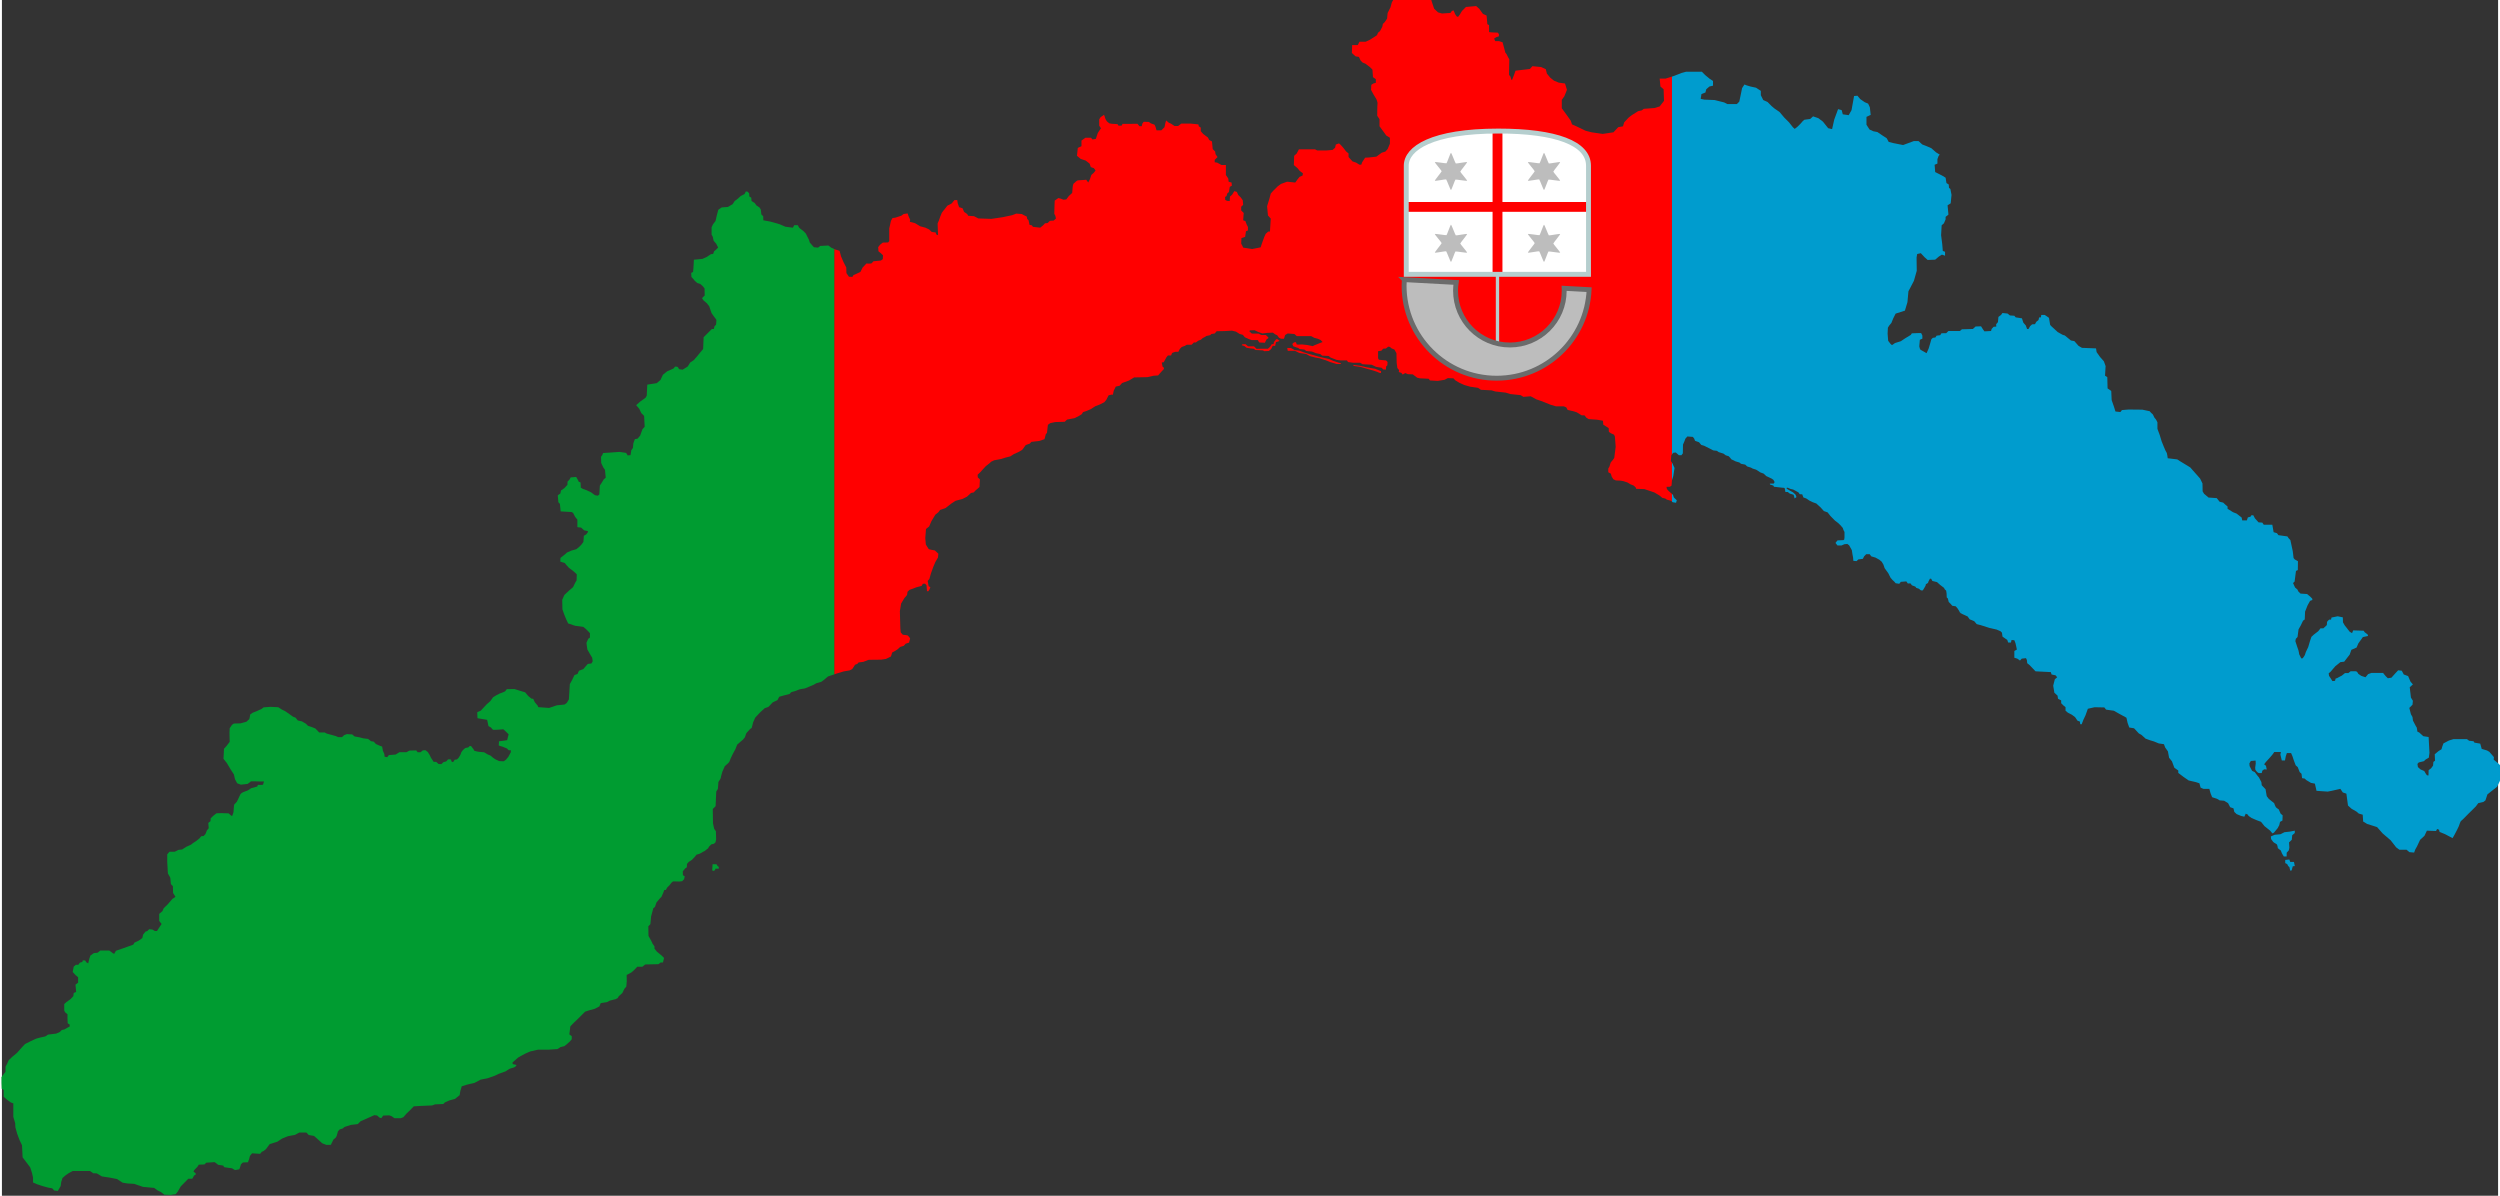 <?xml version="1.0" encoding="UTF-8" standalone="no"?>
<!-- Generator: Adobe Illustrator 12.0.0, SVG Export Plug-In  -->

<svg
   xmlns:dc="http://purl.org/dc/elements/1.1/"
   xmlns:cc="http://creativecommons.org/ns#"
   xmlns:rdf="http://www.w3.org/1999/02/22-rdf-syntax-ns#"
   xmlns:svg="http://www.w3.org/2000/svg"
   xmlns="http://www.w3.org/2000/svg"
   xmlns:sodipodi="http://sodipodi.sourceforge.net/DTD/sodipodi-0.dtd"
   xmlns:inkscape="http://www.inkscape.org/namespaces/inkscape"
   version="1.0"
   width="2813.375"
   height="1345.625"
   viewBox="0 0 1015.941 486.668"
   enable-background="new 0 0 325 217"
   xml:space="preserve"
   id="svg2"
   sodipodi:version="0.32"
   inkscape:version="0.48.1 "
   sodipodi:docname="AJAX.svg"
   inkscape:output_extension="org.inkscape.output.svg.inkscape"
   sodipodi:modified="true"><rect x="0" y="0" width="1015.941" height="486.668" fill="#333333" stroke="none"/><sodipodi:namedview
   inkscape:window-height="1003"
   inkscape:window-width="1280"
   inkscape:pageshadow="2"
   inkscape:pageopacity="0.0"
   guidetolerance="10.0"
   gridtolerance="10.0"
   objecttolerance="10.0"
   borderopacity="1.0"
   bordercolor="#666666"
   pagecolor="#ffffff"
   id="base"
   inkscape:zoom="0.23472017"
   inkscape:cx="1846.7662"
   inkscape:cy="577.14206"
   inkscape:window-x="-4"
   inkscape:window-y="-4"
   inkscape:current-layer="svg2"
   showgrid="false"
   fit-margin-top="0"
   fit-margin-left="0"
   fit-margin-right="0"
   fit-margin-bottom="0"
   inkscape:window-maximized="0" />
<defs
   id="defs4" />

<g
   id="g1897"
   transform="translate(-90.124,474.218)"><path
     style="fill:#ff0000;fill-opacity:1;fill-rule:evenodd;stroke:none"
     d="m 1814.688,-2370.188 -0.438,0.312 -2.562,4.438 -1.562,5.688 -3.188,6.344 -0.625,6.344 -2.531,3.781 -2.219,2.219 -0.625,3.156 -2.531,4.75 -2.219,1.906 -1.281,2.844 -2.844,1.906 -5.062,3.188 -4.75,2.219 -6.969,0 -1.906,3.781 -6.312,0 -0.344,8.875 4.125,3.781 3.812,0.656 1.906,4.094 2.219,2.219 3.156,1.281 5.062,3.812 2.844,2.844 0.625,8.531 3.187,2.219 0,4.125 -2.531,0.625 -2.531,1.594 -0.313,5.687 2.531,4.75 3.469,5.719 c 0,0 1.598,3.796 1.281,5.062 -0.317,1.267 -0.344,13.625 -0.344,13.625 l 2.562,3.781 0,7.937 4.406,6 3.188,4.438 4.125,2.531 0,6.656 -2.562,6 -2.531,2.875 -4.094,1.25 -6.031,4.438 -8.156,0.937 -4.5,0.25 -3.406,5.219 -0.875,2.625 -2.219,0 -3.656,-2.312 -4.031,-1.344 -4.438,-4.906 0,-4.031 -2.688,-2.219 c 0,0 -3.154,-4.043 -3.312,-4.281 -0.158,-0.237 -3.094,-3.406 -3.094,-3.406 l -1.656,-1.406 -3.562,1.25 -0.969,4.125 -0.625,0 -1.906,1.906 c 0,0 -5.702,0.625 -6.969,0.625 l -10.438,0 -2.531,-1.25 -10.438,0 -7.625,0 -2.531,4.75 -2.844,2.531 -0.312,10.438 4.125,3.5 2.531,3.156 3.469,2.531 -0.312,2.531 -3.469,1.594 -2.531,3.156 -2.219,3.156 -9.188,-0.938 -6.969,2.531 -3.812,2.844 -4.75,4.75 -2.844,3.188 -1.594,6 -2.531,8.25 0.969,10.437 3.156,3.469 -0.937,14.594 -1.906,0 -2.844,2.531 -1.594,3.469 -2.531,6.969 -1.594,4.75 -9.5,1.906 -10.125,-1.594 -0.969,-2.219 -1.25,-2.219 0.313,-6.312 4.125,-1.281 0.937,-6.344 2.219,-0.938 0,-3.812 -1.562,-3.156 -1.281,-3.469 -2.531,-0.969 0.625,-8.219 -2.844,-2.844 0,-4.125 2.219,-2.219 -0.469,-5.156 -2.469,-3.406 -2.594,-2.438 -1.531,-3.5 -2.844,-0.875 c 0,0 -2.217,3.417 -2.375,3.812 -0.159,0.396 -2.531,2.281 -2.531,2.281 l -0.312,5.094 -2.938,-0.25 -2.062,-1.031 -0.219,-3.406 1.563,-0.781 1.031,-3.25 1.688,-1.344 1.031,-5.938 2.375,-1.344 -0.406,-3.5 -3.25,-0.875 -0.406,-3.625 -2.687,-3.969 0,-11.25 -4.969,0 -4.906,-2.688 -2.719,-0.375 0,-2.688 3.188,-3.188 -2.219,-3.156 -0.469,-3.094 -2.719,-2.688 -0.844,-8.562 -3.188,-1.719 -1.344,-2.719 -1.812,-1.344 -3.563,-2.687 -2.687,-3.156 0,-4.031 -2.219,-1.344 -0.469,-2.219 -8.469,-0.875 -10.781,0 -3.562,2.687 -4.031,0 -4.031,-2.687 -2.219,-0.875 -3.188,-2.688 -0.875,3.094 -0.938,4.5 -3.562,3.562 -5.375,0 -1.188,-4.125 -1.125,-2.281 -4.031,-1.437 -2.375,-1.656 -5.687,-0.156 -1.594,2.125 -0.625,2.875 -2.625,0 -2.125,-2.719 -16.875,0.094 -0.938,1.906 -3.5,0.156 -1.188,-1.813 -6.25,-0.344 -3,-0.531 -2.625,-2.156 -1.656,-2.594 -1.031,-3.344 -0.625,-1.562 -1.281,1.031 -2.437,1.563 -1.656,2.531 0,7.281 1.969,2.781 -1.031,1.5 -2.531,3.812 -2.219,6.656 -3.812,0.625 -1.562,-1.906 -6.344,0 -4.437,3.156 0,6.344 -4.125,1.906 -0.938,8.875 4.125,3.469 5.688,1.906 4.437,3.469 1.281,3.812 3.469,1.281 1.906,2.531 -1.906,2.531 -2.844,2.531 -1.594,4.75 -1.906,3.781 -2.219,-3.156 c 0,0 -5.998,0.625 -8.531,0.625 -2.533,0 -3.796,2.554 -5.062,3.188 -1.267,0.633 -1.594,3.781 -1.594,3.781 l -0.625,7.281 -3.812,3.5 -2.844,3.781 -3.156,0.312 -3.188,-1.25 -2.531,-0.625 -4.094,2.844 -0.187,4.125 -0.313,10.75 1.188,2.156 0.656,3.156 -2.469,2.281 -4.344,0.312 -2.531,2.469 -2.937,0.312 -2.063,2.219 -3.312,2.688 -8.156,-0.938 -1.344,-1.75 -2.531,-0.469 -1.125,-5.312 -1.438,-1.25 -0.625,-2.875 -2.125,-0.938 -3.5,-1.812 -6.094,-0.469 c 0,0 -4.11,1.652 -4.75,1.813 -0.639,0.16 -10.437,2.219 -10.437,2.219 l -12.75,1.906 -14.719,-0.5 -4.844,-2.531 -6.562,-0.469 -1.125,-1.969 -3.469,-2.375 -1.75,-4.125 -3.875,-1.188 -1.594,-4.594 -0.469,-3.406 -3.094,0 -1.875,2.156 -0.969,1.406 c 0,0 -3.954,2.375 -4.594,2.375 -0.639,0 -2.767,3.551 -3.406,4.031 -0.64,0.48 -3.469,4.438 -3.469,4.438 l -1.656,4.031 -1.594,4.594 -1.437,3.25 0.5,13.219 -1.75,-0.625 -1.125,-2.531 -4.188,-0.469 -3,-2.844 -4.187,-2 -5.875,-1.563 -5.781,-3.5 -5.781,-1.5 0.313,-2.375 -1.875,-4.125 -0.969,-2.937 -4.5,0.656 -2.688,1.969 -6.906,2.219 -2.844,0.312 -1.812,3.156 -1.906,8.656 0,14.094 -1.281,1.563 -5.938,0.156 -3.156,2.469 -2.063,2.687 0.313,4.656 2.062,1.594 3.031,2.844 -0.188,4.375 -2.188,1.562 -8.312,0.812 c 0,0 -1.583,1.579 -2.062,2.219 -0.48,0.639 -5.938,0.312 -5.938,0.312 l -1.906,2.125 -2.313,2.375 -2.375,4.844 -3.469,1.719 -4.344,1.906 -1.281,2.062 -3.875,-0.156 -2.844,-4.125 -0.156,-6.25 -3.188,-6.25 -2.75,-6.406 -1.594,-6.188 -5.156,-1.5 -0.875,-0.406 0,478.125 1.438,-0.5 8.875,-2.687 7.031,-1.25 2.875,-1.438 1.812,-2.687 1.406,-2.219 2.531,-0.938 1.375,-1.594 5.437,-0.719 5.938,-2.281 14.031,-0.156 5.375,-0.812 5.625,-2.75 1.438,-4.531 2.594,-1.344 3.344,-2.125 3.062,-2.781 4.062,-1.25 1.969,-2.313 3.875,-1.25 c 0,0 1.425,-4.683 1.187,-5 -0.237,-0.317 -2.31,-2.621 -2.469,-2.937 -0.158,-0.317 -5.688,-0.938 -5.688,-0.938 l -2.375,-2.625 -0.406,-4.75 -0.531,-19.156 1.406,-8.531 3.719,-6.188 2.938,-3.406 0.562,-3.656 2.219,-2.125 8.063,-3 5.469,-1.438 1.5,-2.437 2.531,-0.094 1.594,1.969 0.469,6.437 c 0,0 1.435,0.317 1.594,0 0.158,-0.317 1.406,-2.219 1.406,-2.219 l 0.813,-2.312 -1.906,-0.938 c 0,0 -1.125,-5.621 -1.125,-5.938 0,-0.317 1.906,-2.219 1.906,-2.219 l 1.75,-6.25 2.625,-7.281 2.375,-5.625 2.906,-5 0.469,-4.281 -3.938,-3.719 c 0,0 -6.102,-1.027 -6.656,-1.344 -0.554,-0.317 -3.5,-5.375 -3.5,-5.375 l -0.625,-7.219 0.812,-10.188 3.562,-2.875 2.594,-6 4.375,-7.219 3.375,-2.687 1.906,-2.594 6.031,-2.062 6.656,-5.156 4.75,-3.094 7.75,-2.062 5.062,-2.531 4.5,-4.188 3.094,-0.625 2.219,-2.375 c 0,0 4.281,-3.496 4.281,-3.812 0,-0.317 0.469,-8.375 0.469,-8.375 l -2.438,-2.375 -0.156,-2.938 3.156,-3 1.969,-2.219 4.031,-4.375 4.438,-3.469 1.5,-1.5 3.406,-1.656 8.156,-1.531 4.281,-1.406 5.875,-1.5 3.875,-2.531 5.219,-2.313 4.281,-2.531 c 0,0 3.641,-4.84 3.719,-5.156 0.079,-0.317 4.5,-1.656 4.5,-1.656 l 2.062,-2.125 8.562,-0.969 6.156,-2.031 1.438,-5.562 1.344,-1.562 1.031,-9.031 2.687,-1.906 5.531,-1.188 10.688,-0.312 2.625,-2.469 8.562,-1.656 4.969,-2.531 3.094,-1.969 1.281,-2.219 4.031,-1.344 4.812,-2.062 4.906,-3.188 5.469,-2.125 4.75,-2.438 2.219,-2.625 2.625,-5.156 3.562,-0.781 0.781,0.062 0.406,0.25 1.031,-4.656 2.281,-4.688 4.344,-0.937 2.719,-3.031 7.812,-2.844 5.781,-3.469 14.906,-0.312 6.969,-1.594 5.062,-0.313 4.438,-5.062 1.875,-1.906 0.312,-1.594 -1.562,-1.25 -0.969,-4.75 2.219,-0.313 1.594,-2.875 1.594,-2.844 1.562,-1.906 3.5,0 1.25,-2.844 3.5,-1.25 3.469,0 1.594,-3.188 2.219,-2.219 3.469,-1.25 2.219,-1.281 5.406,0 2.531,-2.531 2.219,0 2.531,-1.906 3.156,-1.25 2.219,-1.906 2.531,-1.25 1.281,-0.969 4.406,-0.938 1.281,-1.281 3.812,-0.625 2.188,-2.531 8.875,-0.156 8.25,-0.469 4.594,1.094 3.938,2.531 3.812,1.125 2.219,2.688 4.594,2.062 3,1.094 6.969,0 1.594,2.688 6.312,0.312 2.062,-3.937 1.906,-1.125 0,-0.938 -2.844,-2.687 -4.906,0 -3.344,-1.594 -7.438,0 -2.688,-2.375 0.312,-1.281 5.375,-0.156 3.969,1.906 4.75,1.75 5.375,-0.625 6.5,-0.313 2.531,1.875 2.375,1.125 2,2.75 2.281,1.125 3.312,0 1.281,-4.187 3,-1.75 7.438,0.625 2.688,2.375 8.406,0 7.75,0 3.5,1.906 4.094,1.094 3.188,1.437 2.062,2.219 -2.531,0.938 -3.5,1.438 -2.844,1.094 -2.219,1.125 -3,-0.625 -3.25,-0.656 -5.875,-0.625 -3.875,0.156 -1.906,-0.063 -1,-2.625 -2.062,0.156 -2,1.812 1.031,2.531 3.563,1.375 2,0.531 1.562,1.281 5.469,0.625 2.062,1.594 6.5,0.625 4.344,1.812 5.063,1.031 1.906,1.75 7.438,0.406 2.062,1.719 6.812,2.625 4.594,0.625 6.969,0 1.344,1.844 5.844,0.781 7.688,0 2.781,1.656 10.188,0.562 4.937,2.375 6.406,1.094 1.562,1.844 3.094,0.156 0.312,-3.656 1.281,-1.094 0.312,-3.719 c 0,0 -1.458,-1.844 -1.906,-1.844 -0.448,0 -7.128,-0.781 -7.688,-0.781 -0.56,0 -1.094,-1.969 -1.094,-1.969 l 0,-7.625 3.656,-0.531 2.125,-2.312 3,-0.156 2.625,-2.125 1.906,0.313 1.719,1.562 3.406,1.438 1.125,2.125 1.094,1.906 0.25,10.844 0.781,5.875 1.906,2.281 -0.312,2.219 3,0.969 1.344,1.875 3,-1.719 2.781,1.25 5.625,0.25 4.906,3.719 3.094,0.719 9.906,0.469 1.344,1.906 8.844,0.531 7.688,-1.25 3.562,-1.906 6.344,0.25 2.063,2.219 4.594,2.75 5.531,2.531 6.656,1.906 8.844,1.281 3.187,2.219 12.031,0.625 4.125,1.25 11.719,1.281 5.063,1.594 11.719,1.25 3.156,1.906 8.219,-0.625 6.344,3.469 4.75,1.594 4.188,1.594 7.219,2.906 6,1.75 8.719,0 2.688,1.094 1.594,2.938 6.969,1.594 3.313,1.094 5.406,3.344 3.156,0 2.438,2.906 2.469,1.375 9.406,0.688 6.5,1.125 0.406,4.438 3.625,2.281 2.469,1.594 0.219,4.188 2.219,1.594 3.563,1.563 0.969,2.219 0.875,11.406 -1.594,12.594 -1.594,2.219 -2.438,2.938 -1.344,4.437 -1.344,2.281 0,4.188 2.906,1.594 0.875,3.156 1.844,3.094 2.906,1.344 5.156,0.25 3,0.469 4.906,1.594 3.031,1.875 3.938,1.594 2.219,2.062 0.625,1.594 9.188,0.312 6.656,2.219 4.594,1.563 5.875,3.5 3,2.531 3.312,0.781 1.906,1.281 4.594,1.25 1.094,0.906 0,-8.594 -0.938,-0.844 -2.844,-2.531 -1.906,-2.062 -0.469,-2.531 3.937,-0.156 1.75,-1.281 0.469,-6 0,-19.813 -1.25,-1.75 0.469,-6.469 0.781,-1.062 0,-424.75 -7.125,2.25 -6.719,0 0.875,8.938 3.563,3.094 0.469,13 -4.906,6.313 -5.844,1.75 -12.031,0.937 -2.312,1.75 -4.031,0.875 -7.125,4.5 -3.562,2.719 -5,5.375 -1.344,4.438 -5.312,0.938 -5.375,5.781 -12.094,1.813 -12.531,-1.813 -6.719,-1.75 -10.281,-4.969 -5,-2.219 -1.344,-4.031 -4.438,-6.281 -5.688,-7.75 0,-9.5 2.906,-4.031 2.875,-7.281 -2.156,-7.063 -7.031,-0.937 -5.469,-2.313 -4.281,-3.469 -3.625,-4.438 -1.188,-4.906 -5.25,-2.438 -9.812,-0.969 -2.844,3.156 -16.156,1.906 -1.563,4.438 -2.219,5.719 -0.969,0 -0.938,-3.5 -1.594,-1.906 0,-2.219 0.312,-15.187 -1.562,-2.844 -1.594,-3.188 -1.281,-1.562 -2.219,-8.25 -0.938,-3.469 -4.125,-1.281 -4.094,0 -1.281,-2.844 2.531,-1.594 2.844,-0.938 0,-2.531 -1.25,-1.594 -6.656,-0.312 -3.156,-0.312 0,-7.906 -1.906,-0.969 -0.875,-9.719 -4.125,-1.906 -4.031,-5.625 -3.562,-3.156 -11.469,1.031 c 0,0 -4.095,4.238 -4.375,4.406 -0.28,0.168 -2.219,3.656 -2.219,3.656 l -2.125,2.938 -1.437,-0.156 -1.875,-2.531 -1.906,-4.438 -1.906,0.625 -1.594,2.219 -9.5,0.625 -4.438,-1.25 -4.406,-4.125 -2.531,-7.594 -1.312,-4.438 -40.688,0 z m -131.719,383.5 -1.406,0.156 -2.531,3.156 -0.344,2.219 -2.031,0.156 -1.906,2.844 -2.375,2.219 -7.938,0 -4.906,0.156 -2.844,-2.844 -6.656,0 -2.844,-2.375 -3.469,0 -0.813,1.094 3.031,0.969 2.375,1.906 4.75,0.781 3.312,0.312 1.906,1.438 3.625,0.156 4.906,0.313 1.438,0.875 5.156,-0.25 2.594,-2.219 1.75,-3.625 2.688,0.156 0.969,-4.281 4.094,-1.281 -2.531,-2.031 z m 11.094,9.875 0.562,3.25 8.156,0 4.813,2.375 7.687,1.188 c 0,0 4.052,2.245 4.5,2.469 0.448,0.224 5.875,1.5 5.875,1.5 l 4.75,0.875 7.031,2.219 5.062,2.062 7.219,2.125 4.344,0 0.625,-0.781 -3.312,-0.875 -5.625,-1.844 -4.656,-2.125 -8.25,-1.812 -3.781,-0.969 -5.25,-1.5 -6.406,-1.719 -4.906,-1.531 -4.906,-1.875 -5.313,-0.656 -4.094,-2.281 -4.125,-0.094 z m 74.344,19.094 0.219,1.094 8.094,1.188 6.719,2 6.562,1.812 c 0,0 6.123,1.878 6.906,2.438 0.784,0.56 2.531,0.562 2.531,0.562 l 0.156,-2.062 -6.656,-2.688 -9.5,-1.656 -7.75,-1.75 -7.281,-0.938 z"
     transform="matrix(0.362,0,0,0.362,0,383)"
     id="rect8128"
     inkscape:connector-curvature="0" /><path
     style="fill:#009c31;fill-opacity:1;fill-rule:evenodd;stroke:none"
     d="m 1085.312,-2152.719 -1.344,2.844 -4.344,2.219 -3.312,3.094 -3.562,2.625 -2.156,3.406 -5.375,3.219 -6.969,0.5 -3.812,2.594 -1.562,5.781 -1.594,6.906 -2.844,3.719 -1.594,3.469 0,8.094 1.344,2.438 0.969,4.5 2.906,3.344 2.156,4.281 -2.375,2.375 -2.156,1.812 -1.094,3 -2.375,0.25 -5.156,3.312 -4.5,2 -9.594,0.938 -0.531,9.562 -0.406,4.219 -2.125,1.031 0.313,4.594 2.062,2.219 1.719,2.125 2.781,2.438 3.156,0.969 2.781,2.375 2.219,2.688 0.156,8 -3,2.937 1.5,2.375 3.937,3.406 2.625,3.312 2.625,7.688 2.75,3.938 c 0,0 2.286,3.048 2.625,3.5 0.339,0.453 -0.312,5.781 -0.312,5.781 l -1.594,1.344 -0.875,3.406 -2.281,0 -1.813,1.813 -7.375,7.375 -0.562,13.281 -3.719,4.438 -2.375,2.938 -4.281,4.969 -4.188,2.875 -2.687,4.344 -5.688,3.656 -3.969,-0.5 -1.812,-2.688 -2.719,-0.312 -1.875,2.219 -7.125,3.156 -4.75,3.812 -2.781,5.938 -4.281,3.562 -10.531,1.656 -0.625,12.438 -1.344,2.281 -5.719,4.125 -4.812,4.188 3.469,4.125 2.312,4.844 3.156,3.156 0.625,12.187 -2.531,2.844 -2.531,7.062 -2.906,3.469 -3.031,0.5 -1.719,4.656 -0.5,5.312 -1.812,2.531 -0.875,5.531 -3.156,0.312 -1.812,-2.844 -7.531,-1.094 -11.812,0.844 -6.562,0.406 -0.719,1.969 -1.562,2.375 0.156,6.656 c 0,0 1.985,4.634 2.438,5.312 0.453,0.679 1.844,2.625 1.844,2.625 l 0.844,8.781 -2.188,1.813 -2.156,3.656 -2.281,3.406 -0.562,10.031 -1.75,1.344 -3.156,-0.531 -4.344,-3.188 -5.156,-2.438 -3.969,-1.438 -2.438,-1.344 -0.312,-5.938 -2,-0.781 -1.406,-2.844 -1.531,-2.562 -6.156,0.5 -1.281,2.375 -2.281,2.375 -0.094,3.625 -3.406,3.656 -3.781,2.688 -0.812,3.469 c 0,0 -2.844,1.704 -2.844,2.156 0,0.453 0.656,7.594 0.656,7.594 l 1.719,1.813 0.875,8.469 12.281,0.719 1.75,1.125 2.281,4.406 2.469,3.031 0,8.469 4.188,0.469 3.406,3.094 4.281,0.875 -0.156,1.344 -1.844,2.375 -2.594,1.562 -0.5,6.813 -2.125,2.937 -2.625,2.688 -3.219,2.625 -5.562,1.562 -4.906,2.156 -1.906,1.75 -2.688,2.125 -2.75,2.219 -0.188,4.125 5.156,1.656 1.5,1.969 3.031,3.344 5.75,4.406 3.094,2.875 -0.219,6.875 -1.594,2.688 -2.375,4.906 -4.656,3.969 -5.094,4.812 -2.438,5.469 0.219,10.688 2,5.719 2.125,5.219 2.312,4.906 7.812,2.625 9.344,1.25 c 0,0 1.297,1.274 1.75,1.5 0.453,0.226 3.188,3 3.188,3 l 2.438,2.563 -0.062,5.062 -1.844,1.25 -2.062,4.594 1.031,7.375 2.688,4.75 2.719,4.5 0.625,4.125 -1.5,2.438 -4.031,0.5 -2.562,2.906 -2.438,2.875 -4.906,1.875 -1.656,3.656 -3.406,1.188 -2.625,5.469 -2.594,4.75 c 0,0 -1.031,16.278 -1.031,16.844 0,0.565 -2.469,4.281 -2.469,4.281 l -2.438,1.813 -8.656,0.875 -8.688,2.937 -12.188,-0.875 -0.812,-1.906 -1.562,-1.812 -1.594,-1.906 -1.75,-3.781 -1.906,-0.156 -3.469,-2.781 -3.719,-4.344 -5.156,-1.531 -6.719,-2.125 -8.562,0.094 c 0,0 -1.411,1.333 -1.75,2.125 -0.339,0.792 -6.312,2.781 -6.312,2.781 l -3.562,1.812 -3.969,2.438 c 0,0 -2.661,3.766 -3,4.219 -0.339,0.453 -4.125,3.625 -4.125,3.625 l -3.25,3.5 -3.469,3.719 -3.875,1.656 0,2.313 0.219,4.5 10.844,1.812 1.5,7.063 2.781,1.562 c 0,0 1.704,1.903 2.156,2.469 0.453,0.565 11.781,-0.469 11.781,-0.469 l 2.531,2.281 3.406,3.344 -1.656,6.625 -3.562,0.563 -5.625,0.719 -0.25,4.75 4.594,1.406 4.594,1.906 2,2 2.438,0 -0.062,2.219 -2.875,5.281 -2.594,3.094 -2.469,1.812 -5.125,-0.219 -4.281,-2 -2.625,-1.719 -2.688,-2.375 -3.406,-1.438 -3.969,-2.375 -6.625,-0.625 -4.219,-0.969 -1.344,-2.219 -2.375,-3.063 -1.5,-0.312 -1.594,1.656 -3.469,0.719 -2.469,2.125 -1.812,2.281 -1.344,3.5 -1.969,3.156 -1.812,1.813 -2.469,0.25 -1.812,2.687 -1.438,-0.219 -1.406,-2.875 -2.781,0 -2.156,2.375 -3.156,0.812 -2.281,2.219 -3.25,-0.156 -2.531,-2.375 -2.875,0 -3,-4.531 -1.5,-3.156 -2.125,-3.406 -2.688,-2.063 -2.938,0.25 -2.625,2.125 -3.156,-0.062 -1.594,-2.063 -7.594,0.219 -3.469,1.844 -7.844,0 -4.219,2.594 -7.656,0.625 -1.844,2.375 -2.906,-0.531 -0.312,-3.031 -1.594,-3.562 -0.875,-4.812 -3.094,-1.125 -4.031,-1.812 -2.281,-2.594 -3.094,-0.5 -3.344,-2.594 -5.438,-0.656 -4.062,-1.094 -5.688,-1.031 -2.625,-2.281 -5.938,-0.344 -3.062,1.125 -2.469,2.281 -4.344,0 -2.625,-1.188 -5.062,-1.406 -5,-1.344 -2.375,-1.281 -6.312,-0.062 -1.188,-1.281 -3.094,-3.156 -4.531,-1.812 -3.625,-1.125 -2.375,-2.375 -4.438,-2.625 -4.75,-1.094 -2.531,-3.156 -2.781,-1.031 -2.125,-1.5 -3.812,-2.719 -3.094,-2.125 -3.625,-1.75 -4.031,-2.594 -8.875,-0.406 -7.531,0.562 -2.375,1.813 -5.781,2.625 -4.094,1.562 -2.781,1.906 -1.031,5.219 -3.312,3.031 -6.5,1.812 -7.594,0.219 -2.062,1.437 -2.625,3.813 -0.219,5.125 0.219,10.219 -3.719,4.844 -2.688,2.906 -0.562,11.344 3.719,4.656 4.438,7.438 3.562,5.469 1.188,5.312 2.469,4.594 4.188,1.562 7.594,-0.844 3.719,-2.875 5.562,0 c 0.452,0 5.375,0.156 5.375,0.156 l 3.719,0 c 0,0 -0.866,3.11 -1.094,3.562 -0.226,0.453 -5.781,0.25 -5.781,0.25 l -0.656,1.812 -6.875,1.906 -3.562,2.375 -5.312,2.063 c 0,0 -2.72,0.894 -3.625,3.156 -0.905,2.262 -3.719,7.781 -3.719,7.781 0,0 -2.381,2.524 -2.781,2.844 -0.4,0.32 -0.875,8.688 -0.875,8.688 l -0.938,2.875 -0.719,1.656 -2.219,-1.656 -1.594,-1.5 -8.219,-0.25 -5.406,0.156 -3.781,2.937 -2.781,2.75 -0.219,3.188 -2.469,1.969 0.469,5.938 -2.062,2.469 -1.562,4.031 -2.062,2.281 -2.688,0.25 -2.062,2.438 -3.406,2.781 -3.812,2.469 -2.281,1.812 -5.375,2.438 -4.531,2.937 -4.125,0.469 -4.25,2.062 -5.875,0 -2.531,2.938 0,8.625 0.719,12.844 2.688,4.75 0.719,7.28 2.219,2.219 0.219,7.75 2.719,4.281 -3.562,2.438 -5.25,6.094 -4.5,4.375 -1.344,3.156 -3.656,3.156 0,7.937 2.688,3.406 -1.344,1.969 -3.875,5.938 -2.438,0 -2.469,-1.594 -3.875,-0.469 -2.062,2.063 -1.969,0.625 -2.781,3.406 -0.875,3.875 -4.094,2.938 -4.75,2.219 -1.375,2.281 -11.938,4.281 -7.438,2.531 -2.062,3.562 -1.594,-0.875 -3.875,-2.906 -10.125,0 -2.938,2.438 -4.344,0.469 -3.812,2.688 -1.188,3.406 -1.344,5.469 -1.969,-1.188 -1.594,-2.219 -2.531,0 -0.469,1.844 -2.688,0.625 -1.844,2.531 -2.688,0 -2.438,1.969 -1.188,6.094 3.406,3.656 2.688,2.281 0,6.094 -2.938,2.219 0.719,8.156 -2.688,1.188 -0.469,3.562 -2.938,3.188 -5,3.625 -2.281,2.062 0,7.438 1.188,2.062 2.438,1.969 0,4.375 0.25,5.844 2.219,1.344 0,2.312 -1.344,0.625 -5,2.781 -2.438,0.375 -2.312,2.312 -4.031,1.812 -9.25,1.125 -2.938,2.031 -6.094,1.344 -4.125,1.125 -5.875,2.688 -6.781,3.406 -4.062,4.344 -4.969,5.625 -5.469,4.531 -3.812,3.625 -1.812,4.031 -1.812,3.406 0,5.719 -1.812,2.219 -2.719,3.625 0,6.563 0.25,6.594 2.219,1.344 0,7.656 3.875,3.406 4.031,2.937 2.938,1.125 0,15.188 2.062,6.969 0.25,4.75 2.031,7.281 2.719,7.219 2.688,5.594 0.688,13.625 8.562,11.344 2.062,6.562 1.094,4.906 0,5.469 4.75,2.062 5.938,1.969 6.594,1.812 4.281,0.719 2.188,2.438 4.125,0.5 3.188,-5.469 0.625,-4.531 1.406,-4.5 3.344,-2.938 3.875,-2.688 4.281,-2.281 7.906,0 11.562,0 3.625,2.531 4.062,0.156 5.688,3.406 8.781,1.344 8.156,1.594 6.344,4.094 5.375,0.875 7.75,0.469 3.812,1.344 6.094,2.062 12.438,1.125 3.625,2.688 3.656,1.812 4.281,3.156 6.812,0.25 5.844,-0.875 2.156,-2.688 3.562,-6.094 8.469,-8.562 4.5,0 1.906,-3.469 2.062,-1.438 c 0,0 -0.152,-1.09 -0.312,-1.25 -0.159,-0.16 -2.375,-1.906 -2.375,-1.906 l 0.938,-1.75 3.625,-3.719 1.375,-2.281 6.469,-0.25 1.906,-1.969 9.5,-0.625 3.969,3 5.781,0.875 c 0,0 0.666,1.875 1.344,1.875 0.679,0 8.469,1.188 8.469,1.188 l 3.312,2 4.844,-0.875 1.031,-2.844 0.875,-2.844 2.125,-2 5.688,-0.219 1.438,-3.969 0.781,-3.156 2.375,-2.938 9.125,0.563 1.875,-2.313 1.906,-0.781 2.781,-2.219 4.125,-5.562 8.625,-2.75 5.312,-3.5 6.625,-2.688 7.938,-1.5 4.906,-2.625 7.906,0 2.625,2.781 5.938,1.031 4.344,3.812 4.844,4.438 4.656,1.812 5.062,0 1.344,-2.781 1.594,-3.25 2.375,-1.906 1.25,-1.969 1.438,-5.312 2.062,-2.219 3.156,-0.938 2.312,-1.812 6.719,-2.219 8.062,-0.969 3.188,-3.219 5.375,-2.312 4.344,-1.969 5.625,-2.531 3.188,0.375 2.906,2.531 1.844,0.406 2.062,-2.844 6.875,-0.25 2.625,0.969 3.156,2.219 7.125,0 2.938,-1.125 3.406,-3.937 3,-2.875 3.406,-3.406 1.812,-1.969 7.688,-0.469 13.062,-0.562 3.156,-1.188 9.344,-0.406 1.812,-1.813 4.75,-2.125 6.594,-1.812 2.375,-1.906 2.844,-2.312 0.781,-4.656 1.594,-5.313 6.156,-1.906 8.156,-1.906 6.812,-3.625 8,-1.594 8.25,-2.938 4.188,-2.031 7.531,-2.719 4.562,-2.906 5.562,-1.75 1.812,-1.437 0.469,-1.188 -4.188,-0.937 -0.312,-1.75 1.75,-1.563 4.656,-4.062 3.719,-2.125 4.125,-2.219 5.531,-2.438 8.875,-2.062 11.875,0 9.969,-0.656 3.656,-2.281 4.188,-1.031 3.469,-2.781 2.625,-2.375 2.219,-2.594 0,-3.406 -2.688,-2.062 1.094,-9.031 3.188,-3.312 5.938,-5.719 7.5,-7.5 4.375,-1.438 6.562,-1.812 5.062,-2.625 1.594,-3.719 6.875,-1.094 3.406,-1.75 6.562,-1.656 2.156,-1.187 1.344,-2.156 3.938,-3.562 2.312,-4.75 2.125,-2.375 0.406,-4.906 -3,-0.313 3.094,0.25 -0.094,-8.156 5.219,-2.781 2.781,-2.375 3.969,-4.125 5.688,0 3.156,-2.531 14.906,-0.312 2.531,-1.906 2.531,0 1.25,-5.063 -2.844,-2.844 -5.062,-4.125 -2.844,-3.469 0,-2.531 -2.219,-3.188 -1.281,-2.844 -3.25,-5.844 -0.156,-10.844 2.312,-2.313 0.781,-8.719 2.531,-9.312 c 0,0 1.589,-0.96 1.906,-1.594 0.316,-0.633 1.594,-4.75 1.594,-4.75 l 4.25,-5.062 1.281,-1.125 1.906,-4.281 1.406,-3.625 1.75,0 c 0,0 0.96,-2.052 1.594,-2.844 0.633,-0.792 2.531,-2.531 2.531,-2.531 l 2.062,-2.719 1.906,-1.563 6.781,0.156 3.344,-0.312 2.219,-2.219 0.781,-3.187 -2.062,-1.406 -0.156,-4.281 2.687,-3.312 1.906,-1.281 0.156,-3.781 1.906,-2.219 3.656,-2.375 3.156,-3.344 2.062,-2.531 c 0,0 3.96,-0.96 4.594,-1.594 0.633,-0.633 4.594,-2.531 4.594,-2.531 l 3.781,-3 1.281,-2.219 2.375,-2.219 2.844,-0.625 1.75,-1.594 0.781,-3.469 -0.312,-9.031 -1.906,-2.687 -1.344,-6.25 -0.25,-16.094 3.188,-3.156 0.719,-16.375 1.875,-3.188 0.562,-7.656 c 0,0 2.784,-4.042 2.625,-4.438 -0.158,-0.396 1.875,-7.281 1.875,-7.281 l 2.719,-6.094 3.719,-3.25 1.25,-1.438 1.656,-4.125 2.375,-4.969 2.781,-5.062 2.156,-5.406 6.406,-5.531 2.219,-2.625 1.562,-4.562 4.219,-4.688 1.875,-1.344 1.594,-6.25 2.312,-5.219 5.375,-5.781 5.312,-4.844 4.188,-1.5 4.812,-5.063 5.312,-2.531 2.062,-3.812 5.625,-1.562 6,-1.594 1.844,-1.969 4.75,-1.375 4.813,-1.875 6.031,-1.031 5.125,-2.156 4.594,-1.969 2.875,-1.656 5.594,-1.594 3.031,-2.219 4.437,-3.781 7.094,-2.375 0,-478.125 -3.219,-1.5 -3.406,-2.531 -9.281,0.469 -2.219,1.906 -4.812,-0.469 -4.594,-5.312 -0.813,-2.844 -3.719,-7.375 -2.531,-2.531 -4.812,-3.719 -1.594,-3 -3.969,0 -1.5,2.844 -8.469,-1.094 -6.562,-2.844 -10.375,-2.937 -7.844,-1.438 -0.156,-4.594 -2.062,-1.969 -0.625,-5.531 -1.594,-2.469 -3.406,-2.219 -1.719,-2.531 -3.719,-2.438 -0.312,-3.75 -2.156,-1.344 -0.156,-3.469 -2.125,-2.063 -1.688,0 z m -37.344,756.375 -0.406,6.906 1.188,0.625 1.5,-0.469 1.031,-2.063 3.656,0 0,-1.906 -1.438,-1.094 -1.031,-1.906 -4.5,-0.094 z"
     transform="matrix(0.362,0,0,0.362,0,383)"
     id="rect8130"
     inkscape:connector-curvature="0" /><path
     style="fill:#009cce;fill-opacity:1;fill-rule:evenodd;stroke:none"
     d="m 2142.312,-2287.312 -4.906,1.344 -9.437,3.656 -1.344,0.438 0,424.75 1.281,-1.781 3,-0.344 3.5,3.031 2.844,0 1.594,-2.062 0.156,-9.813 1.562,-3.656 1.125,-3 2.219,-2.531 6.156,0.469 1.438,1.75 1.094,2.688 4.437,1.594 2.531,3 3.188,0.937 7.281,3.656 3,1.562 4.125,0.5 1.906,1.406 5.531,1.75 2.531,1.906 3.156,0.938 1.75,1.75 1.281,1.75 4.906,2.375 4.25,1.25 1.75,1.438 4.75,0.938 2.219,2.062 4.125,1.281 2.062,1.094 3.938,1.281 1.75,1.094 2.844,1.906 3.813,1.406 2.844,2.719 3.344,1.562 3,1.438 1.75,1.25 1.406,2.531 -1.094,1.75 -4.281,0 0.156,0.969 3.812,1.25 0.625,1.281 9.5,1.094 1.75,0.094 0.844,0.469 0.812,4.281 2.688,0 2.125,1.719 4.375,1.344 1.188,4.125 2.031,-1.5 -0.938,-2.625 -3,-2.75 -4.187,-2.312 -3.031,-1.906 0.312,-0.937 1.125,0 2.781,1.281 3.313,0.781 5.844,3.156 1.438,2.062 2.844,0.156 1.281,3.5 3.156,1.094 3.5,2.375 3.938,1.906 3.969,1.438 4.906,4.5 3.562,3.969 4.188,1.5 3.094,3.938 5.219,5.312 3.656,2.781 2.75,2.687 2.375,2.844 0.812,2.375 1.094,2.062 0,6.344 -0.313,2.219 -0.937,0.625 -6.656,0.312 -2.219,2.844 2.219,2.844 4.594,0 3.156,-1.406 3.344,-0.313 2.031,1.563 3.031,5.406 0.781,5.062 0.625,3.156 0.312,3.812 3.656,0.313 1.906,-1.906 5.062,-0.625 1.594,-3 2.219,-2.219 3.938,0 1.75,2.375 4.75,1.406 4.281,2.375 2.687,2.219 1.906,3.187 1.406,4.094 4.125,5.719 2.531,5.062 2.219,2.531 2.219,2.062 1.281,1.562 4.094,0.656 1.75,-2.219 6.188,-0.469 1.719,2.375 2.875,-0.187 1.719,2.219 3.812,1.438 1.094,1.438 2.875,0.938 2.375,1.906 2.031,0 1.281,-2.062 1.75,-3 0.469,-1.906 2.375,-1.438 0.469,-1.562 1.75,-3.344 1.406,0.312 1.281,2.375 5.219,1.281 3.344,3 2.687,2.062 1.906,1.438 0.625,1.406 1.75,1.75 0.469,3.312 0.156,4.281 1.25,1.125 0.969,3.938 2.375,2.375 1.563,1.906 3.969,0.625 1.906,2.219 1.75,2.688 1.25,2.375 2.937,-3.469 -2.844,3.625 3,1.531 c 0,0 1.682,0.732 1.906,0.844 0.224,0.112 3.562,1.687 3.562,1.687 0,0 1.995,3.044 2.219,3.156 0.224,0.112 4.782,1.783 5.062,2.062 0.28,0.28 2.844,3.312 2.844,3.312 l 4.438,1.125 9.656,3.094 8.219,1.875 4.437,1.906 1.594,1.594 0.625,4.438 5.406,3.781 0.938,2.875 3.156,0 0.656,-2.875 3.156,0.312 1.25,3.188 0.656,2.844 0.937,4.437 -2.844,1.594 0,7.594 3.156,0.937 3.187,2.219 1.969,-2.125 4.75,-0.562 1.031,2.125 0.375,3.562 2.781,2.219 6.562,6.906 17.188,0.875 0.875,2.688 4.5,0.938 1.75,2.219 -2.594,2.219 -1.844,7.188 1.344,8 3.562,3.188 0.5,3.562 3.563,1.812 0,3.156 2.687,2.687 2.219,1.75 0,4.031 2.688,2.219 4.5,2.313 3.562,2.687 2.688,3.969 2.688,0.938 0.406,3 1.594,0.094 2.062,-5.312 c 0,0 1.902,-3.865 2.219,-4.656 0.317,-0.792 2.688,-7.469 2.688,-7.469 l 7.5,-1.719 11.031,0.219 1.969,2.469 8.781,1.25 5.875,3.344 8.219,4.5 1.281,5.719 1.875,5.281 5.406,0.875 5.375,5.781 3.156,1.812 4.438,4.062 5,1.812 4.438,1.344 5.375,2.219 5.844,0.875 1.281,3.562 3.156,4.5 1.344,7.219 3.188,3.937 2.688,7.219 4.438,3.156 0,2.688 5.844,4.437 5.781,4.031 8.062,1.844 4.062,1.344 1.344,4.906 3.156,1.344 6.656,0 1.344,4.906 1.812,4.5 5.375,1.75 3.094,1.813 5,0.406 4.438,2.688 2.375,4.594 3.719,1.281 0.938,4.031 2.625,2.437 4.812,2 3.812,0.938 1.594,-3.469 2.437,1.188 0.563,1.25 3.562,2.469 5.625,2.438 4.969,1.844 3.969,4.906 6.344,5.062 1.25,1.563 1.344,1.531 1.594,-0.875 2.469,-2.938 1.812,-2.219 1.75,-3.313 0.844,-3.656 2.719,-1.5 0.219,-5.875 -2.219,-1.812 -2.219,-4.906 c 0,0 -2.484,-1.542 -3.156,-2.437 -0.672,-0.896 -1.969,-4.531 -1.969,-4.531 l -5.875,-4.656 -2.438,-3.187 -1.344,-7.813 -4.281,-4.437 -0.406,-3.563 -2.687,-5.156 -2.063,-2.531 -2.687,-3.563 -2.938,-1.344 -2.844,-5.375 -0.25,-3.094 1.594,-2.688 5.375,-0.469 0.156,3.375 -0.625,4.688 0.25,2.438 1.969,2.469 1.813,1.094 3.344,0 0.688,-2.688 2,-1.5 2.938,0.156 -0.875,-4.188 -2.062,-1.594 1.812,-2.438 4.688,-5.156 3.219,-3.813 1.687,-2.437 7.438,0 -0.563,2.844 1.594,6.656 3.562,0 0.938,-4.844 1.188,-3.469 4.75,0 1.594,3.719 1.25,3.875 2.313,6.188 2.281,1.969 2.219,5.625 2.062,1.906 0.625,4.906 2.938,0.469 1.75,1.656 5.312,3.187 4.406,0.844 1.844,8.094 12.5,0.875 4.5,-0.875 9.813,-2.219 2.719,4.031 4.031,1.344 1.812,13.375 4.031,3.656 5.406,3.094 2.687,2.281 4.438,1.281 0.469,7.656 4.438,2.719 11.219,3.562 6.281,7.125 8.938,7.656 6.25,8 3.625,2.688 8.094,0 3.094,2.687 5.375,0.5 1.344,-3.562 1.812,-3.188 3.563,-7.594 4.906,-4.5 2.719,-5.781 10.281,0.375 1.25,-2.281 2.156,0.875 0.625,2.438 6.031,2.469 8.531,4.5 1.906,-3.25 2.938,-5.594 2.125,-4.375 c 0,0 2.021,-6 2.469,-6 0.448,0 8.219,-8 8.219,-8 l 8.562,-8.469 2.688,-3.656 5.781,-1.344 2.281,-1.75 2.219,-6.719 4.438,-3.562 6.344,-4.906 3.094,-6.344 1.344,-4.438 0.688,-2.906 2.219,-0.875 0.344,-2.156 -2.469,-1.344 -1.344,-5.844 -2.469,-2.469 -5.125,-4.25 0.219,-2.875 -5.125,-5.937 -2.625,-1.5 -5.938,-1.75 -1.656,-5.938 -6.5,-1.094 -1.031,-1.594 -4.969,-0.531 -2.469,-1.844 -15.125,0 -5.156,1.594 -2.281,1.188 -3.875,2.062 -1.344,3.719 -0.813,2.844 -3.375,2.062 -4.219,3.562 0.312,7.281 -1.812,1.281 -0.406,4.188 -2.125,2.938 -2.844,2.219 -0.156,5.938 c 0,0 -1.365,-0.01 -1.812,-0.344 -0.448,-0.336 -1.844,-2.75 -1.844,-2.75 l -1.094,-1.906 -4.187,-1.813 -2.938,-2.625 -0.562,-3.562 1.5,-1.656 5.781,-1.438 2.219,-2.062 3.312,-1.875 0.719,-5.469 -0.938,-17.75 -6.031,-0.938 -4.594,-4.187 -1.969,-0.875 L 2964,-1550 l -1.188,-1.906 -3.094,-5.938 -0.531,-4.031 -1.75,-3.094 -1.812,-7.125 3.562,-3.562 0.469,-4.438 -2.219,-3.625 -1.344,-11.656 3.562,-3.094 -2.687,-3.156 -2.688,-6.25 -4.906,-1.812 -2.219,-4.219 -4.062,-0.469 -2.906,3.094 -4.688,5.219 -4.031,0.625 -2.469,-2.438 -2.906,-3.562 -13,0 -3.781,1.344 -2.938,3.563 -4.75,-1.594 -3.312,-2.219 c 0,0 -1.146,-2.906 -2.938,-2.906 l -5.781,0 -2.469,1.969 -3.781,0 -3.656,2.937 -2.219,1.094 -3.313,1.812 -1.344,0.25 -0.719,2.688 -2.938,0.25 -1.969,-3.188 -1.812,-2.688 -0.406,-2.906 1.969,-1.531 5.406,-6.312 5.781,-4.688 4.25,-0.469 6.25,-8.063 1.844,-5.312 5.844,-2.531 2,-4.688 5.125,-7.125 5.719,-1.188 -0.25,-1.562 -3.562,-2.781 -1.031,-1.594 -11.781,-0.375 -1.281,3.094 -2.625,-1.531 -4.188,-5.375 -1.25,-1.5 -2.156,-3.719 -0.156,-5.625 -5.781,-1.188 -6.969,1.438 -0.469,2.281 -2.125,0 c 0,0 -2.375,2.215 -2.375,2.531 0,0.317 -0.25,3.656 -0.25,3.656 l -3.875,3.625 -3.25,0 -2.531,3.25 -5.156,3.969 -2.531,2.375 -1.562,4.594 -2.062,6.969 -2.625,5.469 -1.094,3.375 -1.125,1.844 -1.406,1.906 -1.594,0.062 -2.313,-4.75 c 0,0 -0.527,-3.962 -0.844,-4.438 -0.317,-0.475 -2.625,-7.75 -2.625,-7.75 l -0.781,-2.375 0.469,-2.625 1.969,-2.125 1.125,-8.562 2.437,-4.281 2.625,-5.438 1.906,-1.437 0.375,-8.781 2.844,-7.125 2.781,-5 2.531,-0.938 c 0,0 0.098,-1.498 -0.219,-1.656 -0.317,-0.158 -2.058,-2.217 -2.375,-2.375 -0.317,-0.158 -3.344,-2.688 -3.344,-2.688 l -7.344,-0.5 -2.312,-2.219 -1.188,-2.375 -2.594,-2.219 -2.313,-5.063 1.75,-1.562 1.563,-12.031 2.062,-0.969 0.156,-9.969 -3.469,-1.906 -1.438,-1.594 -0.937,-7.75 -2.688,-12.5 -2.062,-2.219 -1.281,-1.906 -10.125,-1.406 -1.594,-2.219 -3.781,-1.125 -1.438,-8.375 -9.656,0 -1.594,-2.375 -4.25,-0.312 -4.125,-4.594 -1.75,-3.344 -2.219,0 -0.937,1.594 -3,0.781 -1.125,3.344 -5.219,0 -0.625,-3.188 -5.719,-4.437 -3.937,-1.563 -6.188,-3.812 c 0,0 0.165,-3.156 -0.469,-3.156 -0.633,0 -4.438,-3.812 -4.438,-3.812 l -3.969,-0.938 -3.312,-4.125 -9.188,-0.625 -5.062,-4.281 -1.594,-2.687 -0.156,-8.875 -2.688,-5.531 -5.062,-5.719 -6.031,-6.813 -11.719,-7.125 -2.844,-1.875 -10.75,-1.281 c 0,0 -0.646,-6.023 -1.438,-6.656 -0.792,-0.633 -5.375,-12.344 -5.375,-12.344 l -2.219,-7.281 -2.531,-6.813 0,-7.281 c 0,0 -1.579,-3.646 -2.688,-4.438 -1.109,-0.792 -2.081,-4.588 -3.031,-5.062 -0.948,-0.475 -3,-3 -3,-3 l -8.219,-1.75 -15.531,-0.156 -7.438,0.625 -1.75,2.219 -5.531,-0.625 -1.75,-5.531 -2.531,-7.281 -0.469,-10.312 -4.125,-2.844 -0.312,-12.656 -2.531,-1.594 0.625,-10.781 -1.906,-5.375 -4.438,-5.062 -3.781,-5.375 -0.625,-4.125 -15.844,-0.625 -3.812,-2.219 -4.75,-5.375 -3.781,-0.656 -6.969,-5.688 -2.219,-0.625 -5.719,-3.188 -7.656,-7.031 -0.875,-1.188 -1.281,-7.75 -2.219,-1.594 -2.531,-1.656 -3.938,0 -0.406,2.75 -1.969,0 -0.719,2.938 -2.531,2.062 -1.438,2.625 -3.25,0.156 -2.125,1.969 -1.906,3.25 -1.594,0 -1.5,-4.031 -2.688,-3.031 -1.594,-4.906 -7.031,-1.094 -1.5,-1.813 -5,-0.344 -2.594,-2.125 -5.781,-0.625 -1.5,2.125 -3.031,2.312 -0.531,5.844 -2,2.312 0.094,2.688 -2.938,0.219 -2.219,2.375 -0.719,2.375 -7.438,0.406 -1.594,-2.219 -2.188,-3.469 -6.125,0.219 -3.062,2.781 -12.375,0.375 -2.188,1.906 -12.906,0 -2.531,2.469 -5.312,0.063 -1.438,2.219 -4.031,0.469 -1.344,2.063 -2.938,0.406 -1.656,1.656 -1.344,4.844 -1.656,5.531 -2.313,5.156 0,0.062 -0.062,0 -3.25,-1.875 -3.5,-1.906 -0.781,-1.438 -0.625,-2.375 0.625,-7.437 2.844,-1.281 0,-3.469 -1.406,-2.844 -2.375,0 -8.094,0.312 -1.094,1.75 -6.5,3.938 c 0,0 -4.117,2.871 -4.75,3.188 -0.633,0.317 -5.866,1.714 -6.5,2.031 -0.633,0.317 -3.469,2.375 -3.469,2.375 l -1.75,-1.563 -2.531,-3.344 -0.625,-8.062 0.312,-6.656 1.594,-2.531 2.375,-2.844 2.031,-5.063 2.719,-5.375 10.437,-3.344 2.844,-9.5 1.125,-12.344 1.562,-2.844 4.594,-8.875 3.188,-11.25 -0.188,-12.812 0,-2.219 0.656,-3.813 4.094,-0.937 4.125,4.437 3.5,3.156 8.531,-0.312 4.125,-3.5 3.469,-2.188 3.5,1.25 0,-4.438 -2.531,-0.938 -0.625,-7.594 -1.281,-10.156 0.625,-11.062 2.531,-2.219 1.906,-4.437 0,-2.844 3.188,-2.531 -0.969,-10.469 3.5,-2.219 0.938,-9.5 -1.281,-6.656 -1.562,-1.25 -0.313,-3.812 -2.531,-1.562 -0.969,-6.031 -3.156,-1.906 -5.375,-2.844 -3.188,-1.594 -0.625,-8.219 3.156,-1.281 0,-5.062 1.281,-3.469 1.25,-1.594 -4.094,-2.531 -5.406,-4.75 -6,-2.531 -4.125,-1.594 -4.125,-3.781 -5.375,0 -12.031,4.438 -11.094,-2.219 -5.062,-1.281 -2.219,-4.125 -5.375,-3.469 -5.063,-3.5 -4.75,-0.937 -4.125,-1.906 -3.469,-5.375 0,-8.875 4.75,-2.219 -0.969,-8.531 -1.906,-4.125 -3.781,-1.594 -5.062,-3.469 -3.188,-3.812 -3.781,0.312 -2.844,15.844 -3.187,5.687 -6.656,-0.937 -1.25,-4.75 -4.031,-1.094 -4.281,11.625 -2.469,10.844 -4.406,-1.031 -5.875,-7.375 -5.219,-3.938 -5.875,-2 -3.25,2.938 -6.562,0.875 -1.813,1.594 -2.531,2.906 -3.719,3.656 -2.781,2.125 -2.125,-1.969 -4.219,-5.375 -5.375,-5.375 -5.312,-6.281 -5.844,-4.031 -3.156,-2.688 -4.438,-4.5 -4.906,-2.219 -2.688,-5.406 0,-4.906 -5.406,-3.563 -6.25,-1.344 -4.5,-1.344 -2.219,-0.938 -2.688,4.031 -1.844,9.031 -1.344,6.25 -2.688,2.687 -10.688,0 -3.625,-1.812 -10.688,-2.688 -11.719,-0.469 -3.969,-0.875 0.875,-5.406 4.438,-1.719 0.938,-3.656 3.562,-3.094 4.031,-0.938 0,-5.312 -3.562,-2.281 -5.375,-4.437 -3.563,-3.656 -17.969,0 z m -15.688,439.469 0,19.813 1.438,-4.594 1.438,-9.188 -2.531,-5.562 -0.344,-0.469 z m 0,35.219 0,8.594 0.812,0.687 3.781,0.625 0.812,-2.844 -3.344,-3.156 -0.938,-2.875 -1.125,-1.031 z m 700.25,378.531 -5.625,1.094 -6,0.656 -4.5,2.281 -6.5,0.625 -4.281,1.844 0.25,2.906 2.437,3.344 c 0,0 2.537,1.99 3.656,2.438 1.12,0.448 1.5,4.531 1.5,4.531 l 3.406,2.688 c 0,0 1.046,3.136 1.719,4.031 0.671,0.896 1.594,2.625 1.594,2.625 l 3.188,0 0,-4.219 2.437,-2.688 0.625,-2.938 -0.375,-6 3.063,-2.938 0.5,-5.156 2.906,-2.437 0,-2.688 z m -6.094,32.438 -4.656,0.5 0,3.562 2.219,1.094 1.094,2.219 1.344,1.125 0.969,4.031 1.562,-0.25 1.281,-4.656 2.281,-0.25 -0.938,-4.656 -4.188,0 -0.969,-2.719 z"
     transform="matrix(0.362,0,0,0.362,0,383)"
     id="rect8132"
     inkscape:connector-curvature="0" /><g
     transform="matrix(0.68,0,0,0.68,588.595,-444.366)"
     id="g8145"><rect
       style="fill:#b5cece;fill-opacity:1;fill-rule:evenodd;stroke:none"
       id="rect3657"
       width="2"
       height="48.35"
       x="161.095"
       y="114.832" /><path
       style="fill:#bdbdbd;fill-opacity:1;fill-rule:evenodd;stroke:#6b6b6b;stroke-width:2.937;stroke-linecap:butt;stroke-linejoin:miter;stroke-miterlimit:4;stroke-opacity:1;stroke-dasharray:none"
       d="m 106.344,123.469 c -0.077,1.192 -0.156,2.383 -0.156,3.594 0,30.581 24.825,55.406 55.406,55.406 29.773,0 54.079,-23.537 55.344,-53 L 202,128.656 c 0.02,0.473 0.031,0.96 0.031,1.438 10e-6,17.952 -14.58,32.5 -32.531,32.5 -17.952,1e-5 -32.5,-14.548 -32.5,-32.5 0,-1.672 0.131,-3.333 0.375,-4.938 l -31.031,-1.688 z"
       id="path1873"
       inkscape:connector-curvature="0" /><path
       style="fill:#ffffff;fill-opacity:1;fill-rule:evenodd;stroke:none"
       d="m 107.493,120.3 109.076,0 0,-65.042 c 0,-13.402 -19.352,-20.721 -53.962,-20.721 -39.648,0 -55.113,10.317 -55.113,20.721 l 0,65.042 z"
       id="path4544"
       sodipodi:nodetypes="cccscc"
       inkscape:connector-curvature="0" /><path
       style="fill:#ff0000;fill-opacity:1;fill-rule:evenodd;stroke:none"
       d="m 107.5,77 0,5.875 109.062,0 0,-5.875 L 107.5,77 z"
       id="rect4548"
       inkscape:connector-curvature="0" /><path
       sodipodi:type="star"
       style="fill:#bdbdbd;fill-opacity:1;fill-rule:evenodd;stroke:none"
       id="path4552"
       sodipodi:sides="6"
       sodipodi:cx="125.9118"
       sodipodi:cy="53.9622"
       sodipodi:r1="11.136162"
       sodipodi:r2="5.5680809"
       sodipodi:arg1="0.52359878"
       sodipodi:arg2="1.068656"
       inkscape:flatsided="false"
       inkscape:rounded="0.05"
       inkscape:randomized="0"
       d="m 135.556,59.53 c -0.181,0.299 -6.661,-0.862 -6.964,-0.687 -0.295,0.17 -2.34,6.263 -2.68,6.255 -0.35,-0.007 -2.584,-6.2 -2.887,-6.375 -0.295,-0.17 -6.594,1.105 -6.757,0.807 -0.168,-0.307 4.077,-5.338 4.077,-5.688 0,-0.34 -4.254,-5.158 -4.077,-5.449 0.181,-0.299 6.661,0.862 6.964,0.687 0.295,-0.17 2.34,-6.263 2.68,-6.255 0.35,0.007 2.584,6.2 2.887,6.375 0.295,0.17 6.594,-1.105 6.757,-0.807 0.168,0.307 -4.077,5.338 -4.077,5.688 0,0.34 4.254,5.158 4.077,5.449 z"
       transform="translate(8.346,4.749)" /><path
       transform="translate(64.035,4.749)"
       d="m 135.556,59.53 c -0.181,0.299 -6.661,-0.862 -6.964,-0.687 -0.295,0.17 -2.34,6.263 -2.68,6.255 -0.35,-0.007 -2.584,-6.2 -2.887,-6.375 -0.295,-0.17 -6.594,1.105 -6.757,0.807 -0.168,-0.307 4.077,-5.338 4.077,-5.688 0,-0.34 -4.254,-5.158 -4.077,-5.449 0.181,-0.299 6.661,0.862 6.964,0.687 0.295,-0.17 2.34,-6.263 2.68,-6.255 0.35,0.007 2.584,6.2 2.887,6.375 0.295,0.17 6.594,-1.105 6.757,-0.807 0.168,0.307 -4.077,5.338 -4.077,5.688 0,0.34 4.254,5.158 4.077,5.449 z"
       inkscape:randomized="0"
       inkscape:rounded="0.05"
       inkscape:flatsided="false"
       sodipodi:arg2="1.068656"
       sodipodi:arg1="0.52359878"
       sodipodi:r2="5.5680809"
       sodipodi:r1="11.136162"
       sodipodi:cy="53.9622"
       sodipodi:cx="125.9118"
       sodipodi:sides="6"
       id="path4554"
       style="fill:#bdbdbd;fill-opacity:1;fill-rule:evenodd;stroke:none"
       sodipodi:type="star" /><path
       sodipodi:type="star"
       style="fill:#bdbdbd;fill-opacity:1;fill-rule:evenodd;stroke:none"
       id="path4556"
       sodipodi:sides="6"
       sodipodi:cx="125.9118"
       sodipodi:cy="53.9622"
       sodipodi:r1="11.136162"
       sodipodi:r2="5.5680809"
       sodipodi:arg1="0.52359878"
       sodipodi:arg2="1.068656"
       inkscape:flatsided="false"
       inkscape:rounded="0.05"
       inkscape:randomized="0"
       d="m 135.556,59.53 c -0.181,0.299 -6.661,-0.862 -6.964,-0.687 -0.295,0.17 -2.34,6.263 -2.68,6.255 -0.35,-0.007 -2.584,-6.2 -2.887,-6.375 -0.295,-0.17 -6.594,1.105 -6.757,0.807 -0.168,-0.307 4.077,-5.338 4.077,-5.688 0,-0.34 -4.254,-5.158 -4.077,-5.449 0.181,-0.299 6.661,0.862 6.964,0.687 0.295,-0.17 2.34,-6.263 2.68,-6.255 0.35,0.007 2.584,6.2 2.887,6.375 0.295,0.17 6.594,-1.105 6.757,-0.807 0.168,0.307 -4.077,5.338 -4.077,5.688 0,0.34 4.254,5.158 4.077,5.449 z"
       transform="translate(64.035,47.775)" /><path
       transform="translate(8.346,47.775)"
       d="m 135.556,59.53 c -0.181,0.299 -6.661,-0.862 -6.964,-0.687 -0.295,0.17 -2.34,6.263 -2.68,6.255 -0.35,-0.007 -2.584,-6.2 -2.887,-6.375 -0.295,-0.17 -6.594,1.105 -6.757,0.807 -0.168,-0.307 4.077,-5.338 4.077,-5.688 0,-0.34 -4.254,-5.158 -4.077,-5.449 0.181,-0.299 6.661,0.862 6.964,0.687 0.295,-0.17 2.34,-6.263 2.68,-6.255 0.35,0.007 2.584,6.2 2.887,6.375 0.295,0.17 6.594,-1.105 6.757,-0.807 0.168,0.307 -4.077,5.338 -4.077,5.688 0,0.34 4.254,5.158 4.077,5.449 z"
       inkscape:randomized="0"
       inkscape:rounded="0.05"
       inkscape:flatsided="false"
       sodipodi:arg2="1.068656"
       sodipodi:arg1="0.52359878"
       sodipodi:r2="5.5680809"
       sodipodi:r1="11.136162"
       sodipodi:cy="53.9622"
       sodipodi:cx="125.9118"
       sodipodi:sides="6"
       id="path4558"
       style="fill:#bdbdbd;fill-opacity:1;fill-rule:evenodd;stroke:none"
       sodipodi:type="star" /><path
       style="fill:#ff0000;fill-opacity:1;fill-rule:evenodd;stroke:none"
       d="m 162.594,34.531 c -1.175,0 -2.305,0.013 -3.438,0.031 l 0,85.75 5.906,0 0,-85.75 c -0.828,-0.009 -1.623,-0.031 -2.469,-0.031 z"
       id="path5452"
       inkscape:connector-curvature="0" /><path
       sodipodi:nodetypes="cccscc"
       id="path6340"
       d="m 107.493,120.3 109.076,0 0,-65.042 c 0,-13.402 -19.352,-20.721 -53.962,-20.721 -39.648,0 -55.113,10.317 -55.113,20.721 l 0,65.042 z"
       style="fill:none;stroke:#b5cece;stroke-width:2.937;stroke-linecap:butt;stroke-linejoin:miter;stroke-miterlimit:4;stroke-opacity:1;stroke-dasharray:none"
       inkscape:connector-curvature="0" /></g></g></svg>